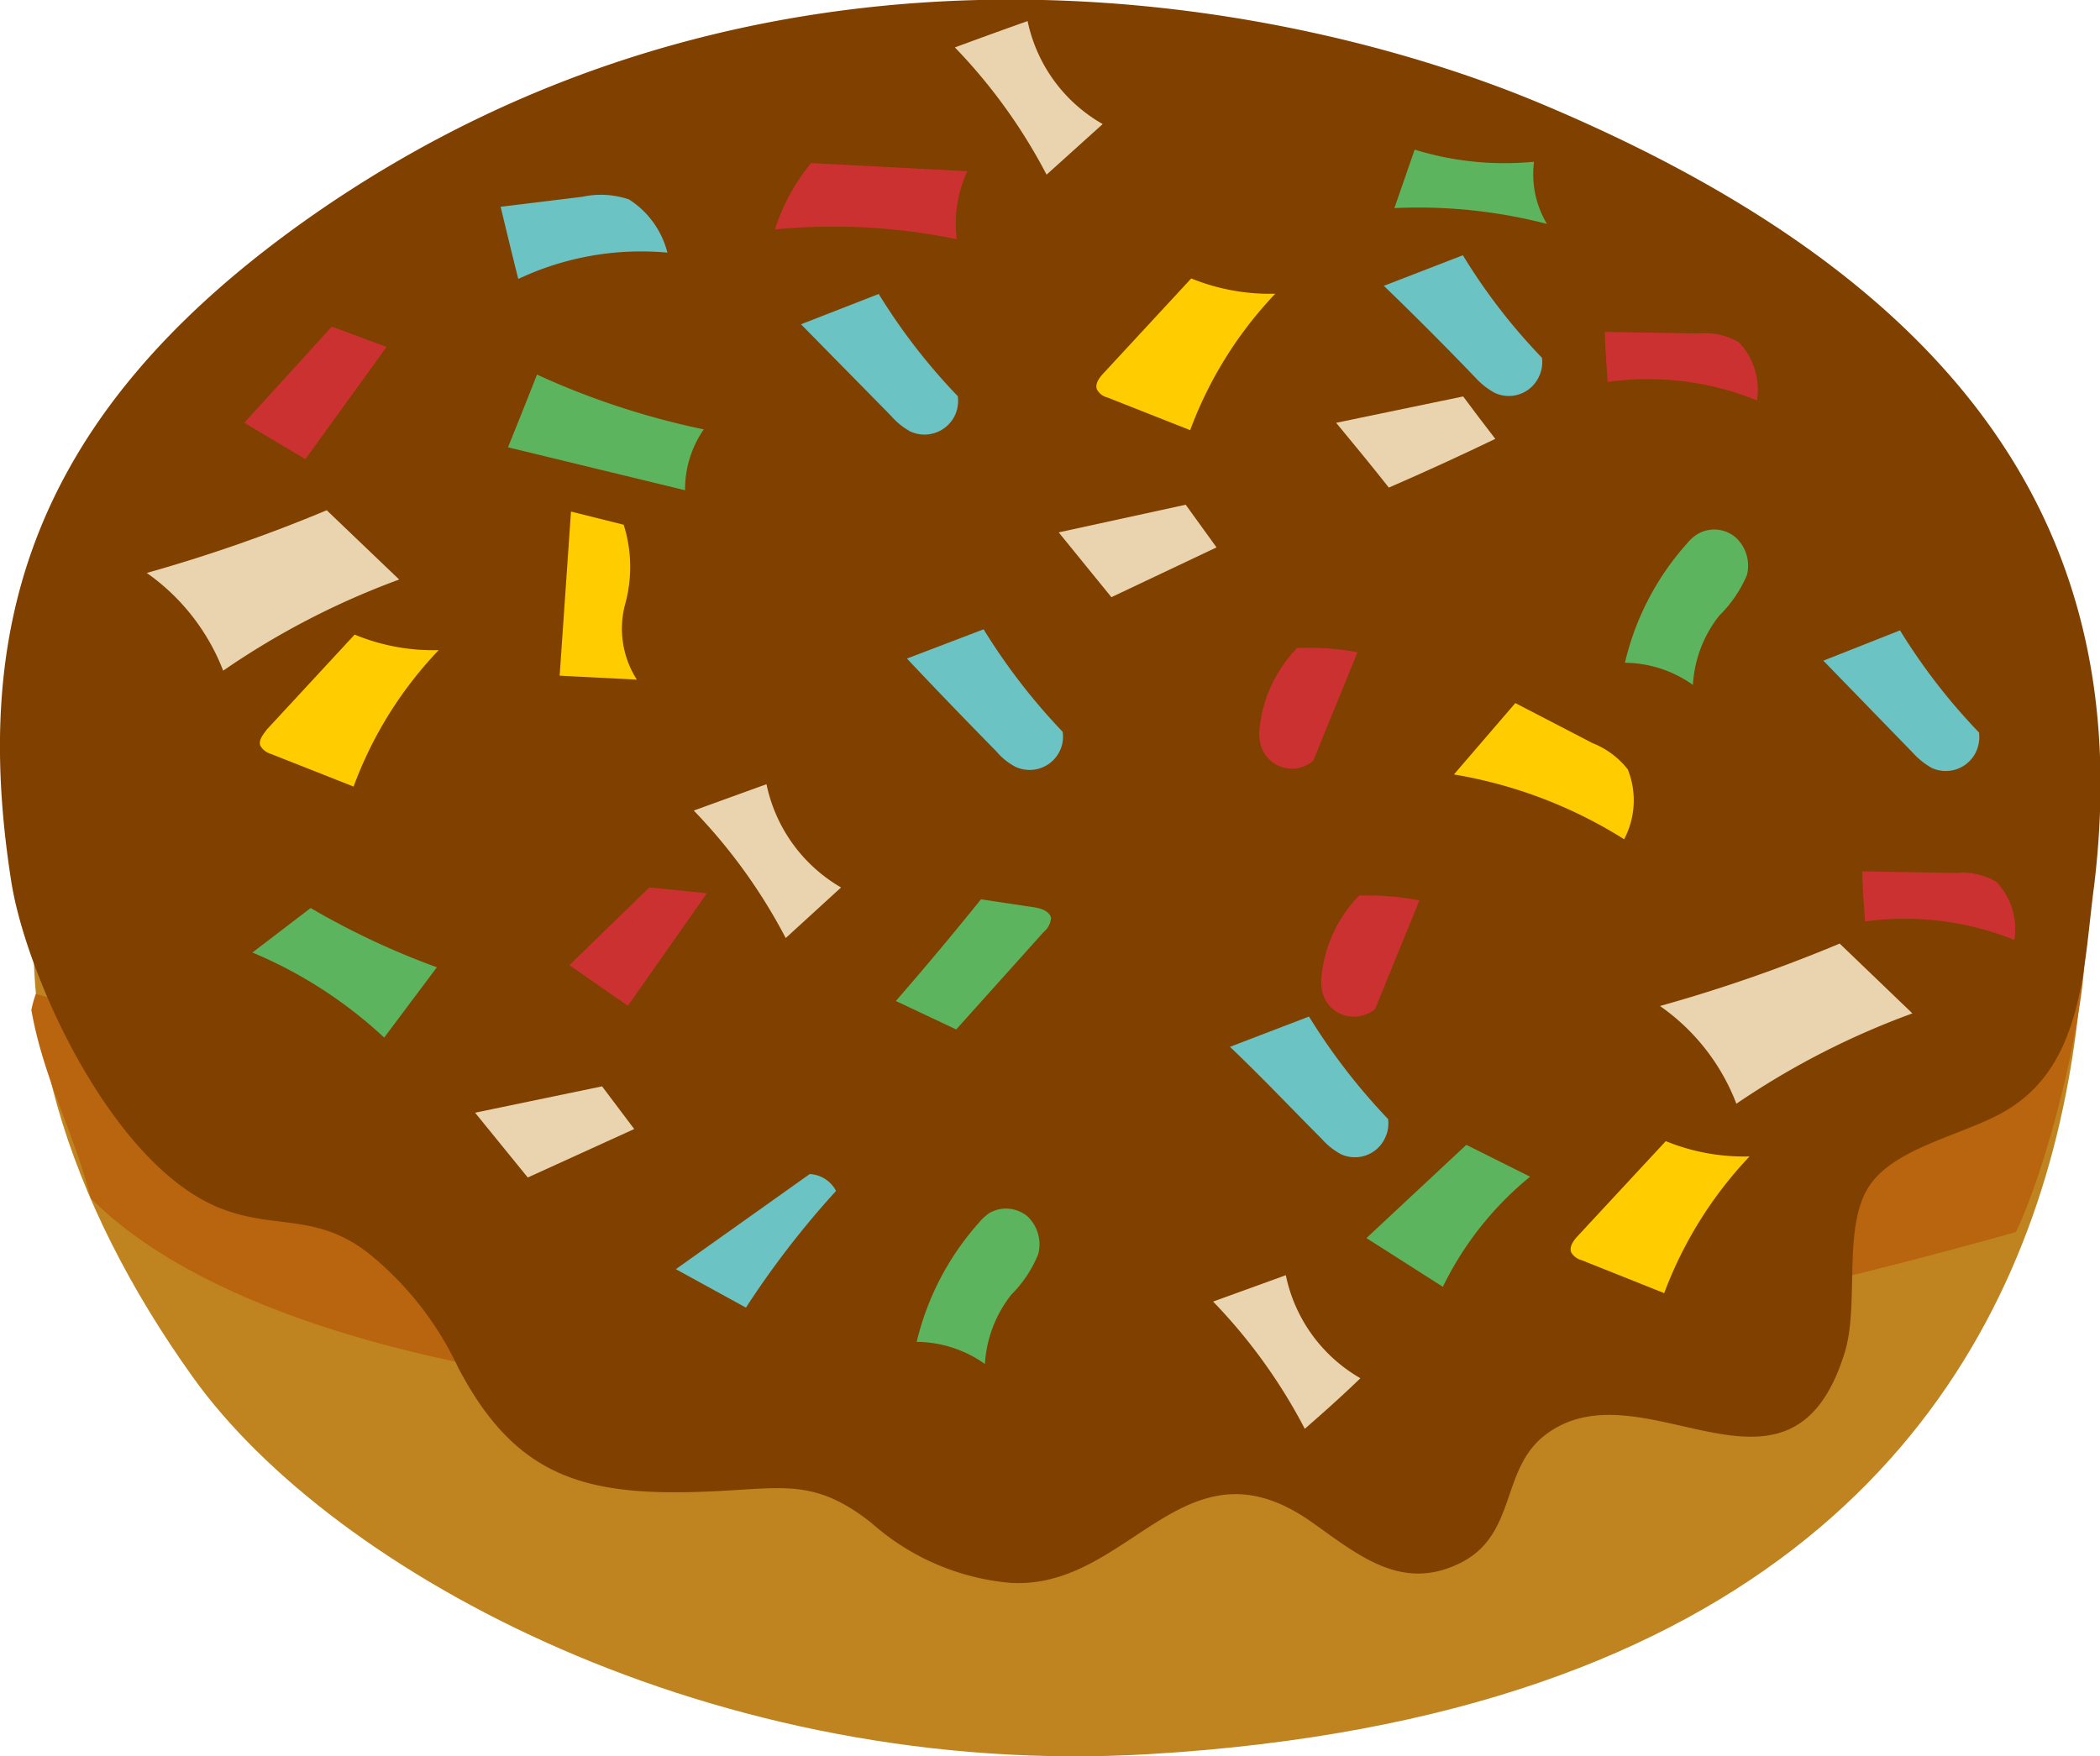 <svg xmlns="http://www.w3.org/2000/svg" viewBox="0 0 79.7 66.67"><title>Dona_CAreq_TColores</title><g id="Capa_2" data-name="Capa 2"><g id="Capa_1-2" data-name="Capa 1"><g id="Grupo_598" data-name="Grupo 598"><g id="Dona-8"><g id="Grupo_647-8" data-name="Grupo 647-8"><path id="Trazado_357-8" data-name="Trazado 357-8" d="M77.6,21.73c-1.62-5.52-26-16.57-42-13.64C30.19,9.1,25.69,12.28,21,14-2.55,22.59-2.12,39.09,7.32,52.28c5.34,7.47,19.83,15.29,36.3,14.31C90.13,63.83,77.6,21.73,77.6,21.73Zm-23.23,8c.1.1.18.21.27.31C57.42,32,53.48,28.92,54.37,29.75Z" fill="#bf8320"/><path id="Trazado_1814-8" data-name="Trazado 1814-8" d="M78.78,34.29c-1.13-.75-22.2,19-77.42,3.44a4.24,4.24,0,0,0-.17.61C1.66,41,2.82,43,3.44,45.48c7.9,8,35.25,11.92,73.07,1.29C78.17,43.25,79.92,35.05,78.78,34.29Z" fill="#b9640f"/></g></g><g id="Cubierta_de_Arequipe-2" data-name="Cubierta de Arequipe-2"><path id="Trazado_1777-2" data-name="Trazado 1777-2" d="M70,51.38c.6-1.88-.12-4.9,1-6.44s4-1.93,5.47-3c2.61-1.8,2.62-5.4,3-8.26,1.42-11.58-2.93-22.17-21-29.75C49.1,0,29.2-4.15,11.53,8.41,1,15.91-1.06,24,.43,33.48,1,37.08,4.31,44.39,8.5,45.92c2,.74,3.55.14,5.49,1.66a12.22,12.22,0,0,1,3.4,4.34c2.23,4.25,4.92,4.92,9.73,4.69,2.63-.12,3.82-.48,5.95,1.2a9.13,9.13,0,0,0,5.3,2.28c4.52.25,6.57-5.73,11.41-2.31,1.76,1.24,3.39,2.65,5.61,1.57s1.52-3.6,3.3-4.91C62.36,51.72,67.93,58,70,51.38Z" fill="#804000"/></g><g id="Chispas_de_colores-2" data-name="Chispas de colores-2"><path id="Trazado_1744-6" data-name="Trazado 1744-6" d="M66,13a2.5,2.5,0,0,0-1.51-.34l-3.58-.06c0,.63.07,1.27.1,1.9a11,11,0,0,1,5.67.7A2.6,2.6,0,0,0,66,13Z" fill="#cc3131"/><path id="Trazado_1745-6" data-name="Trazado 1745-6" d="M75.77,33.48a2.48,2.48,0,0,0-1.51-.34l-3.58-.06c0,.64.07,1.27.1,1.9a11.2,11.2,0,0,1,5.67.7A2.6,2.6,0,0,0,75.77,33.48Z" fill="#cc3131"/><path id="Trazado_1746-6" data-name="Trazado 1746-6" d="M72.58,38.47l-2.76-2.65A58,58,0,0,1,63,38.19a8,8,0,0,1,2.9,3.71A30.21,30.21,0,0,1,72.58,38.47Z" fill="#ead4af"/><path id="Trazado_1747-6" data-name="Trazado 1747-6" d="M15.15,22,12.4,19.37a59.36,59.36,0,0,1-6.83,2.38,8.1,8.1,0,0,1,2.9,3.71A29.92,29.92,0,0,1,15.15,22Z" fill="#ead4af"/><path id="Trazado_1748-6" data-name="Trazado 1748-6" d="M61.78,29.21a3.19,3.19,0,0,0-1.34-1l-2.93-1.52L55.18,29.4a17.53,17.53,0,0,1,6.46,2.46A3.17,3.17,0,0,0,61.78,29.21Z" fill="#fc0"/><path id="Trazado_1749-6" data-name="Trazado 1749-6" d="M20.38,14.22c-.36.92-.73,1.84-1.1,2.76L26,18.61a4,4,0,0,1,.71-2.31A29.68,29.68,0,0,1,20.38,14.22Z" fill="#5cb45f"/><path id="Trazado_1750-6" data-name="Trazado 1750-6" d="M36.71,6.5l-5.93-.31a7.72,7.72,0,0,0-1.37,2.52,23.16,23.16,0,0,1,6.9.37A4.78,4.78,0,0,1,36.71,6.5Z" fill="#cc3131"/><path id="Trazado_1751-6" data-name="Trazado 1751-6" d="M21.24,25.65l2.93.15a3.59,3.59,0,0,1-.44-2.88,5.31,5.31,0,0,0-.06-3l-2-.5Z" fill="#fc0"/><path id="Trazado_1752-6" data-name="Trazado 1752-6" d="M56.75,16.66c-.41-.53-.82-1.07-1.22-1.61l-4.82,1c.68.82,1.36,1.65,2,2.46Q54.76,17.62,56.75,16.66Z" fill="#ead4af"/><path id="Trazado_1753-6" data-name="Trazado 1753-6" d="M24.07,42.86l-1.22-1.62-4.82,1,2,2.46Z" fill="#ead4af"/><path id="Trazado_1754-6" data-name="Trazado 1754-6" d="M66.3,21.83a1.45,1.45,0,0,0-.43-1.43,1.25,1.25,0,0,0-1.47-.11,1.67,1.67,0,0,0-.39.36,10.29,10.29,0,0,0-2.34,4.51,4.51,4.51,0,0,1,2.58.84,4.67,4.67,0,0,1,1-2.63A4.76,4.76,0,0,0,66.3,21.83Z" fill="#5cb45f"/><path id="Trazado_1755-6" data-name="Trazado 1755-6" d="M39.4,47.62A1.46,1.46,0,0,0,39,46.18a1.27,1.27,0,0,0-1.47-.12,2,2,0,0,0-.39.37,10.41,10.41,0,0,0-2.35,4.51,4.52,4.52,0,0,1,2.59.84,4.7,4.7,0,0,1,1-2.63A4.67,4.67,0,0,0,39.4,47.62Z" fill="#5cb45f"/><path id="Trazado_1756-6" data-name="Trazado 1756-6" d="M21.61,36.64l2.22,1.54,3-4.27-2.19-.22Z" fill="#cc3131"/><path id="Trazado_1757-6" data-name="Trazado 1757-6" d="M9.88,28.31a.69.69,0,0,0,.4.31l3.14,1.24a15,15,0,0,1,3.23-5.18,7.76,7.76,0,0,1-3.19-.59l-3.33,3.6C10,27.87,9.8,28.09,9.88,28.31Z" fill="#fc0"/><path id="Trazado_1758-6" data-name="Trazado 1758-6" d="M59.63,47.54a.64.64,0,0,0,.4.3l3.13,1.25A15.34,15.34,0,0,1,66.4,43.9a7.84,7.84,0,0,1-3.18-.58l-3.34,3.6C59.72,47.09,59.55,47.32,59.63,47.54Z" fill="#fc0"/><path id="Trazado_1759-6" data-name="Trazado 1759-6" d="M54.76,48.85a12.38,12.38,0,0,1,3.31-4.18l-2.42-1.21L51.86,47Z" fill="#5cb45f"/><path id="Trazado_1760-6" data-name="Trazado 1760-6" d="M25.65,48.18l2.66,1.46a34.17,34.17,0,0,1,3.42-4.43,1.19,1.19,0,0,0-1-.64Z" fill="#6bc3c3"/><path id="Trazado_1761-6" data-name="Trazado 1761-6" d="M12.59,12.4c-1.11,1.22-2.21,2.44-3.32,3.65l2.32,1.38,3.08-4.26Z" fill="#cc3131"/><path id="Trazado_1762-6" data-name="Trazado 1762-6" d="M23.87,7.57a3.33,3.33,0,0,0-1.77-.1L19,7.85c.22.91.44,1.83.67,2.74a10.92,10.92,0,0,1,5.66-1A3.38,3.38,0,0,0,23.87,7.57Z" fill="#6bc3c3"/><path id="Trazado_1763-6" data-name="Trazado 1763-6" d="M72.59,28.57a2.87,2.87,0,0,0,.72.58A1.27,1.27,0,0,0,75,28.53a1.35,1.35,0,0,0,.11-.72,22.93,22.93,0,0,1-3-3.88L69.2,25.08Z" fill="#6bc3c3"/><path id="Trazado_1764-6" data-name="Trazado 1764-6" d="M50.16,43.23a2.66,2.66,0,0,0,.72.58,1.26,1.26,0,0,0,1.69-.62,1.24,1.24,0,0,0,.11-.71,23.35,23.35,0,0,1-3-3.89l-3,1.15C47.9,40.9,49,42.07,50.16,43.23Z" fill="#6bc3c3"/><path id="Trazado_1765-6" data-name="Trazado 1765-6" d="M56,14.34a2.83,2.83,0,0,0,.72.57,1.26,1.26,0,0,0,1.69-.62,1.24,1.24,0,0,0,.11-.71,22.32,22.32,0,0,1-3-3.89l-3,1.16Q54.32,12.59,56,14.34Z" fill="#6bc3c3"/><path id="Trazado_1766-6" data-name="Trazado 1766-6" d="M33.83,15.8a2.66,2.66,0,0,0,.72.58,1.28,1.28,0,0,0,1.7-.63,1.31,1.31,0,0,0,.1-.71,22.87,22.87,0,0,1-3-3.88l-2.95,1.15Z" fill="#6bc3c3"/><path id="Trazado_1767-6" data-name="Trazado 1767-6" d="M58.22,6.14a11.55,11.55,0,0,1-4.53-.46L52.92,7.9a19.45,19.45,0,0,1,5.79.6A3.68,3.68,0,0,1,58.22,6.14Z" fill="#5cb45f"/><path id="Trazado_1768-6" data-name="Trazado 1768-6" d="M31.92,33.69a5.92,5.92,0,0,1-2.83-3.92l-2.76,1a20.86,20.86,0,0,1,3.49,4.84Z" fill="#ead4af"/><path id="Trazado_1769-6" data-name="Trazado 1769-6" d="M41.85,4.71A5.88,5.88,0,0,1,39,.8q-1.38.49-2.76,1a20.76,20.76,0,0,1,3.48,4.83Z" fill="#ead4af"/><path id="Trazado_1770-6" data-name="Trazado 1770-6" d="M51.63,52.32a5.88,5.88,0,0,1-2.83-3.91l-2.76,1a20.68,20.68,0,0,1,3.48,4.83C50.23,53.62,50.93,53,51.63,52.32Z" fill="#ead4af"/><path id="Trazado_1771-6" data-name="Trazado 1771-6" d="M50.17,37.57a1.22,1.22,0,0,0,1.45,1,1.21,1.21,0,0,0,.57-.27l1.68-4.12A10.31,10.31,0,0,0,51.58,34a5.12,5.12,0,0,0-1.42,3A2,2,0,0,0,50.17,37.57Z" fill="#cc3131"/><path id="Trazado_1772-6" data-name="Trazado 1772-6" d="M39.89,34.84c-.07-.26-.39-.36-.66-.4l-2-.3Q35.66,36.09,34,38l2.29,1.08,3.32-3.7A.76.76,0,0,0,39.89,34.84Z" fill="#5cb45f"/><path id="Trazado_1773-6" data-name="Trazado 1773-6" d="M9.58,36.16a16.83,16.83,0,0,1,5,3.23l2-2.67a29.44,29.44,0,0,1-4.79-2.25Z" fill="#5cb45f"/><path id="Trazado_1819-2" data-name="Trazado 1819-2" d="M37.82,28.53a2.39,2.39,0,0,0,.72.58,1.27,1.27,0,0,0,1.69-.62,1.24,1.24,0,0,0,.1-.71,23.35,23.35,0,0,1-3-3.89L34.42,25C35.55,26.2,36.68,27.37,37.82,28.53Z" fill="#6bc3c3"/><path id="Trazado_1820-2" data-name="Trazado 1820-2" d="M47.82,28.16a1.24,1.24,0,0,0,1.45,1,1.33,1.33,0,0,0,.57-.28l1.68-4.12a10.35,10.35,0,0,0-2.29-.16,5.12,5.12,0,0,0-1.42,3A1.73,1.73,0,0,0,47.82,28.16Z" fill="#cc3131"/><path id="Trazado_1821-2" data-name="Trazado 1821-2" d="M46.17,20.78,45,19.16l-4.82,1.05,2,2.46Z" fill="#ead4af"/><path id="Trazado_1822-2" data-name="Trazado 1822-2" d="M41.63,14.78a.62.62,0,0,0,.4.31l3.14,1.24a15.12,15.12,0,0,1,3.23-5.18,7.92,7.92,0,0,1-3.19-.58l-3.33,3.6C41.72,14.34,41.55,14.57,41.63,14.78Z" fill="#fc0"/></g></g></g></g></svg>